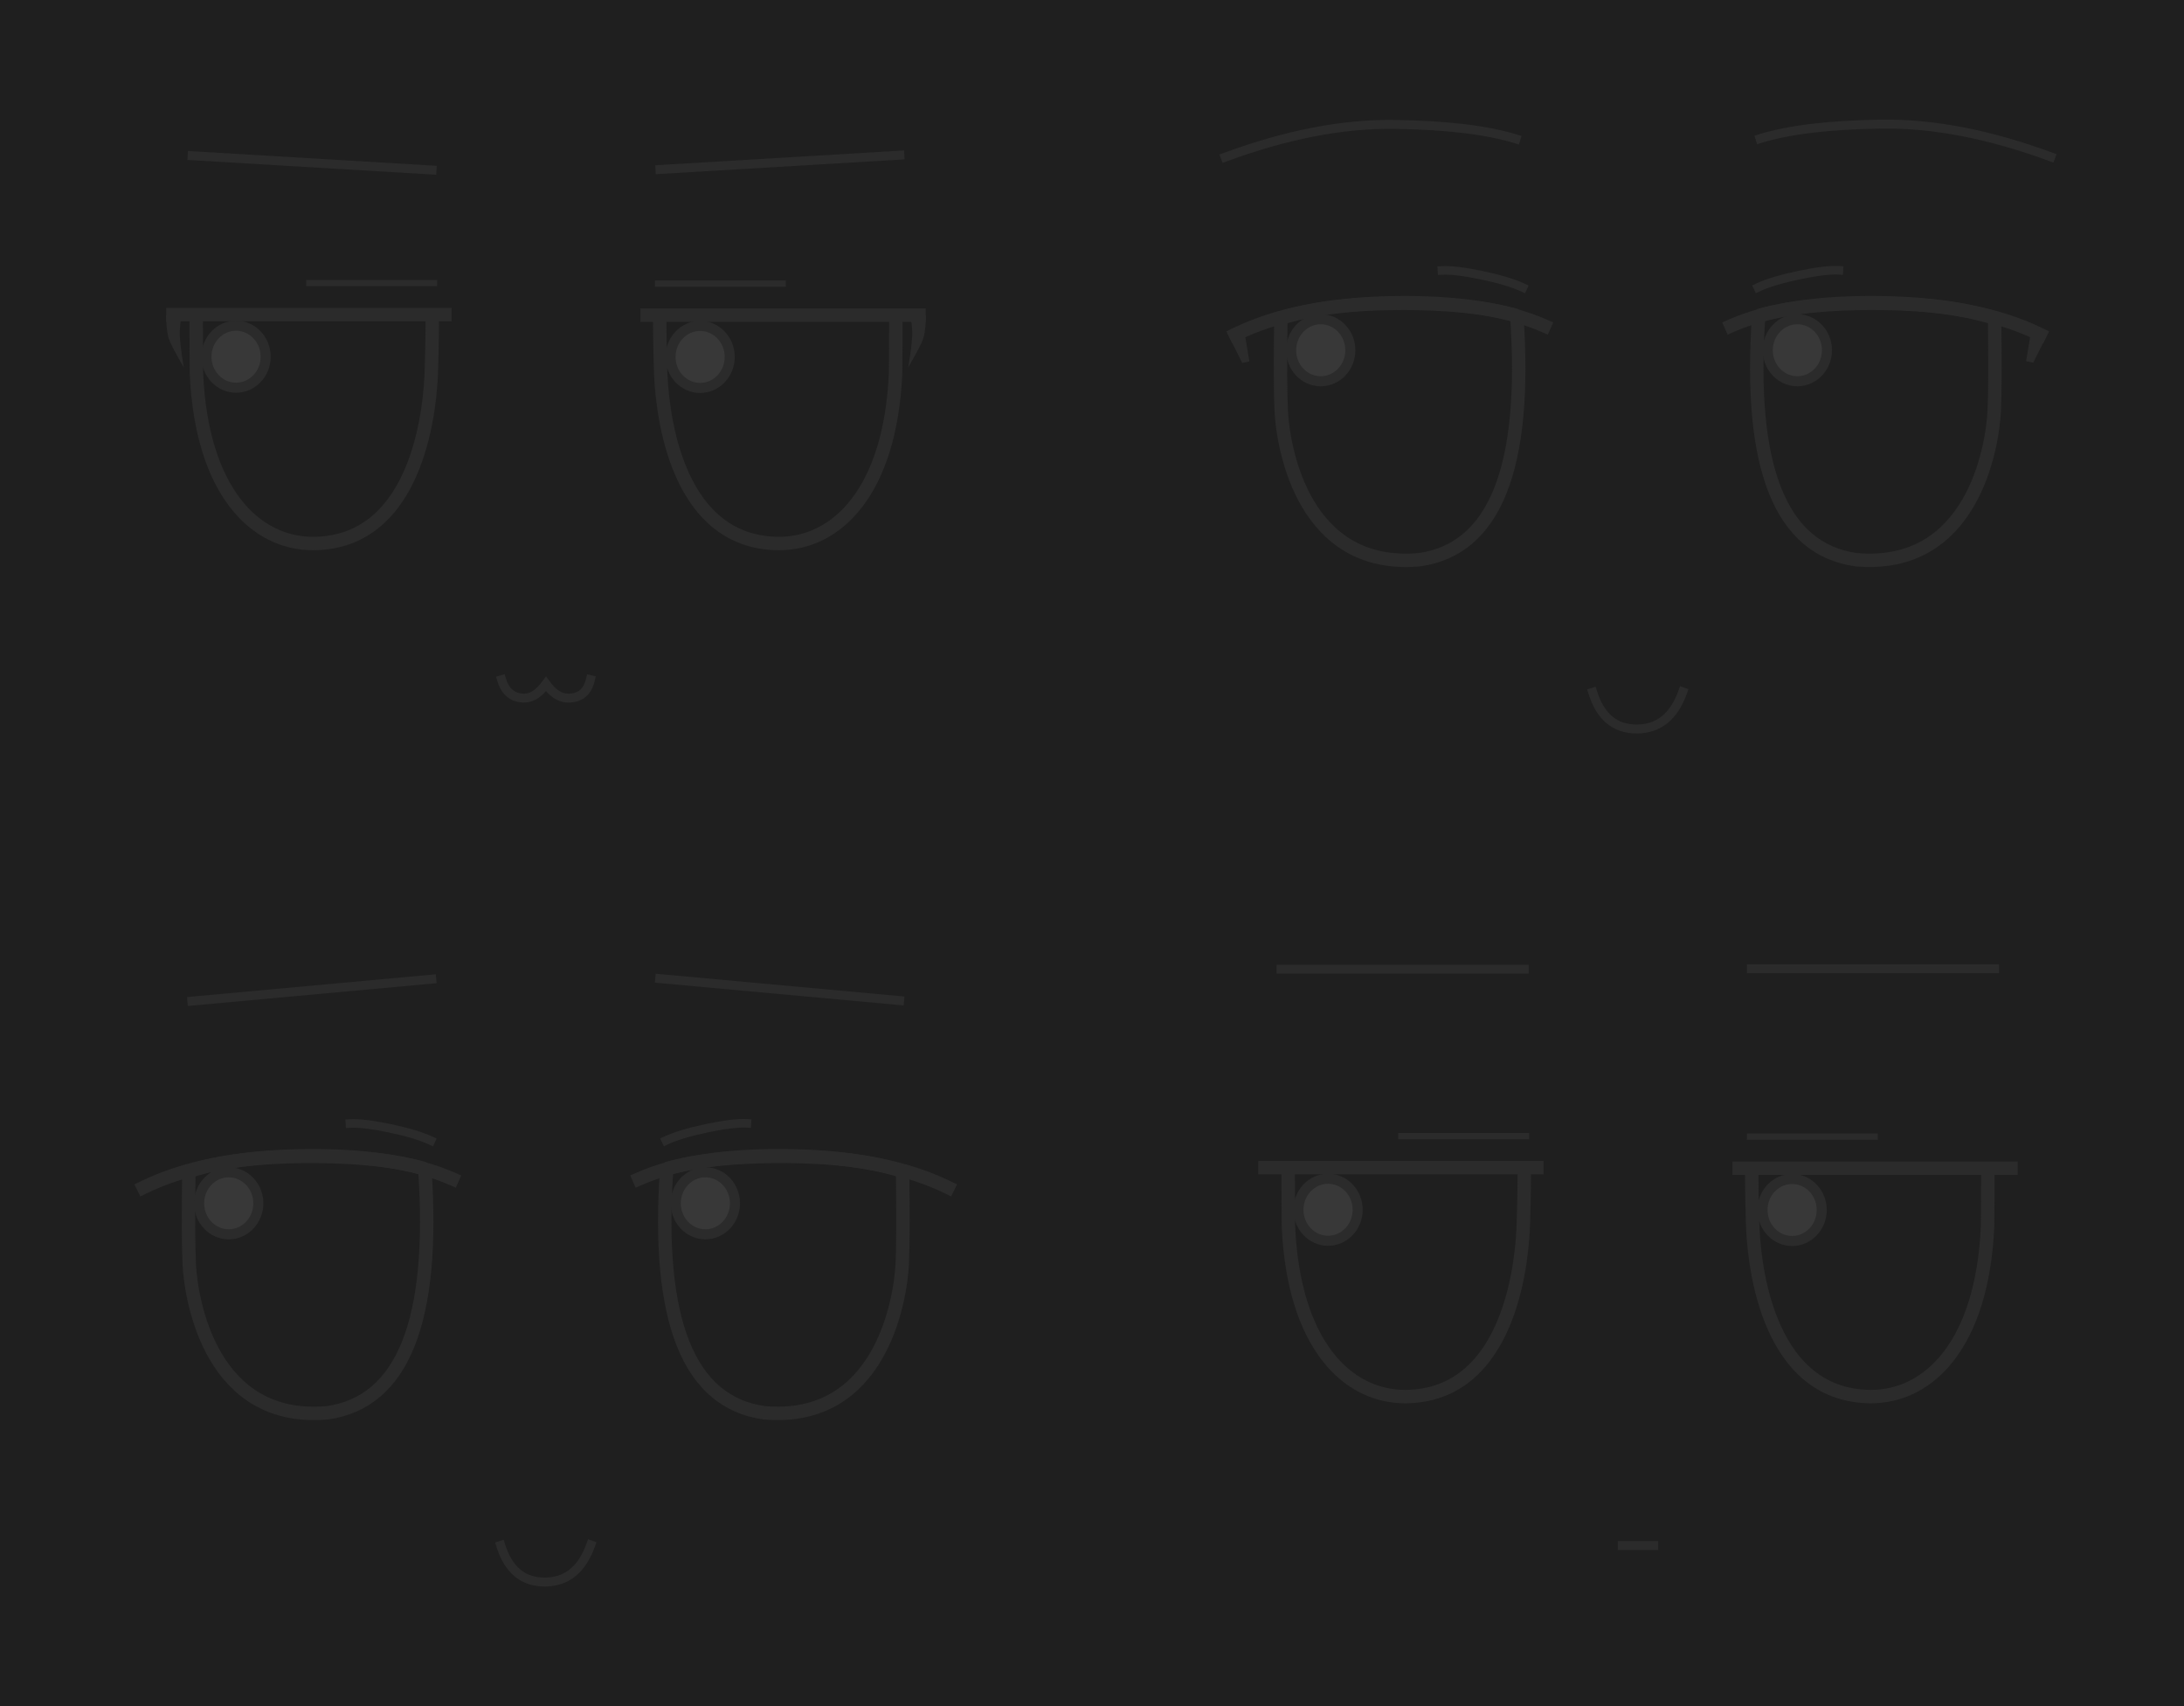 <?xml version="1.0" encoding="UTF-8" standalone="no"?>
<!-- Created using Krita: https://krita.org -->

<svg
   width="1024"
   height="800"
   viewBox="0 0 1024 800"
   version="1.1"
   id="svg890"
   sodipodi:docname="faces.svg"
   inkscape:version="1.2.1 (9c6d41e410, 2022-07-14)"
   inkscape:export-xdpi="96"
   inkscape:export-ydpi="96"
   xmlns:inkscape="http://www.inkscape.org/namespaces/inkscape"
   xmlns:sodipodi="http://sodipodi.sourceforge.net/DTD/sodipodi-0.dtd"
   xmlns="http://www.w3.org/2000/svg"
   xmlns:svg="http://www.w3.org/2000/svg">
  <sodipodi:namedview
     id="namedview892"
     pagecolor="#ffffff"
     bordercolor="#000000"
     borderopacity="1"
     inkscape:pageshadow="0"
     inkscape:pageopacity="0"
     inkscape:pagecheckerboard="true"
     inkscape:document-units="px"
     showgrid="false"
     inkscape:zoom="1.03875"
     inkscape:cx="488.56799"
     inkscape:cy="400.9627"
     inkscape:window-width="1920"
     inkscape:window-height="1056"
     inkscape:window-x="0"
     inkscape:window-y="0"
     inkscape:window-maximized="1"
     inkscape:current-layer="layer15"
     scale-x="1"
     units="px"
     inkscape:showpageshadow="0"
     inkscape:deskcolor="#d1d1d1" />
  <defs
     id="defs882" />
  <g
     inkscape:groupmode="layer"
     id="layer1"
     inkscape:label="bg"
     sodipodi:insensitive="true">
    <rect
       style="fill:#1f1f1f;fill-opacity:1;stroke:none;stroke-width:2.325;stroke-miterlimit:2.667"
       id="rect838"
       width="1024"
       height="800"
       x="0"
       y="0"
       ry="0" />
  </g>
  <g
     inkscape:groupmode="layer"
     id="layer15"
     inkscape:label="1, 1"
     sodipodi:insensitive="true">
    <path
       id="shape0-5"
       fill="none"
       stroke="#000000"
       stroke-width="0.96"
       stroke-linecap="square"
       stroke-linejoin="miter"
       stroke-miterlimit="2"
       d="m 760.638,724.715 h 14.722"
       style="display:inline;stroke:#2b2b2b;stroke-width:4.192;stroke-miterlimit:2.667;stroke-dasharray:none;stroke-opacity:1" />
    <path
       id="shape0-7"
       fill="none"
       stroke="#000000"
       stroke-width="0.96"
       stroke-linecap="square"
       stroke-linejoin="miter"
       stroke-miterlimit="2"
       d="M 600.649,454.443 H 714.652"
       style="display:inline;stroke:#2b2b2b;stroke-width:4.192;stroke-miterlimit:2;stroke-dasharray:none;stroke-opacity:1" />
    <path
       id="shape01-92"
       fill="none"
       stroke="#000000"
       stroke-width="0.96"
       stroke-linecap="square"
       stroke-linejoin="miter"
       stroke-miterlimit="2"
       d="M 821.163,454.248 H 935.166"
       style="display:inline;stroke:#2b2b2b;stroke-width:4.192;stroke-miterlimit:2;stroke-dasharray:none;stroke-opacity:1" />
    <path
       id="shape01-36"
       fill="#ffffff"
       fill-rule="evenodd"
       stroke="#000000"
       stroke-width="1.68"
       stroke-linecap="square"
       stroke-linejoin="miter"
       stroke-miterlimit="2"
       d="m 931.99,549.658 c 0.038,9.11 0.004,17.581 -0.09,25.41 -2.426,54.987 -27.225,79.805 -54.764,79.805 -50.8,-0.326 -55.103,-67.467 -55.411,-81.917 -0.08,-3.74 -0.397,-11.757 -0.397,-23.574"
       style="display:inline;fill:none;fill-opacity:0.009;stroke:#2b2b2b;stroke-width:6.288;stroke-miterlimit:2;stroke-dasharray:none;stroke-opacity:1"
       sodipodi:nodetypes="cccsc" />
    <path
       id="shape01-0-7"
       fill="#ffffff"
       fill-rule="evenodd"
       stroke="#000000"
       stroke-width="1.68"
       stroke-linecap="square"
       stroke-linejoin="miter"
       stroke-miterlimit="2"
       d="m 604.011,549.657 c -0.038,9.11 -0.004,17.581 0.09,25.41 2.426,54.987 27.225,79.805 54.764,79.805 50.8,-0.326 55.103,-67.467 55.411,-81.917 0.08,-3.74 0.397,-11.757 0.397,-23.574"
       style="display:inline;fill:none;fill-opacity:0.009;stroke:#2b2b2b;stroke-width:6.288;stroke-miterlimit:2;stroke-dasharray:none;stroke-opacity:1"
       sodipodi:nodetypes="cccsc" />
    <path
       id="shape2-5"
       fill="none"
       stroke="#000000"
       stroke-width="1.372"
       stroke-linecap="square"
       stroke-linejoin="miter"
       stroke-miterlimit="2"
       d="m 942.912,547.771 c -42.501,0 -85.002,0 -127.504,0"
       style="display:inline;stroke:#2b2b2b;stroke-width:6.288;stroke-miterlimit:2;stroke-dasharray:none;stroke-opacity:1" />
    <path
       id="shape3-3"
       fill="none"
       stroke="#000000"
       stroke-width="0.672"
       stroke-linecap="square"
       stroke-linejoin="miter"
       stroke-miterlimit="2"
       d="M 878.984,532.978 H 820.516"
       style="display:inline;stroke:#2b2b2b;stroke-width:2.934;stroke-miterlimit:2;stroke-dasharray:none;stroke-opacity:1" />
    <path
       id="shape21-5"
       fill="none"
       stroke="#000000"
       stroke-width="1.372"
       stroke-linecap="square"
       stroke-linejoin="miter"
       stroke-miterlimit="2"
       d="M 593.086,547.513 H 720.59"
       style="display:inline;stroke:#2b2b2b;stroke-width:6.288;stroke-miterlimit:2;stroke-dasharray:none;stroke-opacity:1" />
    <path
       id="shape31-6"
       fill="none"
       stroke="#000000"
       stroke-width="0.672"
       stroke-linecap="square"
       stroke-linejoin="miter"
       stroke-miterlimit="2"
       d="m 657.014,532.72 h 58.469"
       style="display:inline;stroke:#2b2b2b;stroke-width:2.934;stroke-miterlimit:2;stroke-dasharray:none;stroke-opacity:1" />
    <ellipse
       id="shape1-29"
       rx="13.877"
       ry="14.538"
       cx="840.266"
       cy="567.363"
       fill="#ffffff"
       fill-rule="evenodd"
       stroke="#000000"
       stroke-width="1.344"
       stroke-linecap="square"
       stroke-linejoin="bevel"
       style="display:inline;fill:#383838;fill-opacity:1;stroke:#2b2b2b;stroke-width:4.716;stroke-miterlimit:4;stroke-dasharray:none;stroke-opacity:1" />
    <ellipse
       id="shape11-1"
       transform="scale(-1,1)"
       rx="13.877"
       ry="14.538"
       cx="-622.683"
       cy="567.264"
       fill="#ffffff"
       fill-rule="evenodd"
       stroke="#000000"
       stroke-width="1.344"
       stroke-linecap="square"
       stroke-linejoin="bevel"
       style="display:inline;fill:#383838;fill-opacity:1;stroke:#2b2b2b;stroke-width:4.716;stroke-miterlimit:4;stroke-dasharray:none;stroke-opacity:1" />
  </g>
  <g
     inkscape:groupmode="layer"
     id="layer16"
     inkscape:label="0, 1"
     sodipodi:insensitive="true">
    <path
       id="shape0-9-2"
       fill="none"
       stroke="#000000"
       stroke-width="0.96"
       stroke-linecap="square"
       stroke-linejoin="bevel"
       d="m 234.769,724.639 c 3.59,11.509 10.494,17.239 20.71,17.19 10.217,-0.049 17.384,-5.848 21.502,-17.396"
       style="display:inline;stroke:#2b2b2b;stroke-width:4.192;stroke-miterlimit:2.667;stroke-dasharray:none;stroke-opacity:1" />
    <path
       id="shape5-7"
       fill="none"
       stroke="#000000"
       stroke-width="0.983"
       stroke-linecap="square"
       stroke-linejoin="miter"
       stroke-miterlimit="2"
       d="M 421.785,469.166 309.316,458.865"
       style="display:inline;stroke:#2b2b2b;stroke-width:4.192;stroke-miterlimit:2;stroke-dasharray:none;stroke-opacity:1"
       sodipodi:nodetypes="cc" />
    <path
       id="shape02-7-0"
       fill="none"
       stroke="#000000"
       stroke-width="0.983"
       stroke-linecap="square"
       stroke-linejoin="miter"
       stroke-miterlimit="2"
       d="M 89.965,469.424 202.435,459.123"
       style="display:inline;stroke:#2b2b2b;stroke-width:4.192;stroke-miterlimit:2;stroke-dasharray:none;stroke-opacity:1"
       sodipodi:nodetypes="cc" />
    <path
       id="shape0-93"
       fill="#ffffff"
       stroke="#000000"
       stroke-width="1.8"
       stroke-linecap="square"
       stroke-linejoin="bevel"
       d="m 312.582,548.001 c -4.94,71.305 10.28,109.452 45.661,114.441 54.123,4.85 63.895,-51.835 64.784,-69.798 0.395,-7.984 0.455,-22.446 0.178,-43.386 -14.164,-4.627 -32.716,-6.975 -55.656,-7.043 -22.94,-0.068 -41.263,1.861 -54.968,5.785 z"
       style="display:inline;fill:none;fill-opacity:0;stroke:#2b2b2b;stroke-width:6.288;stroke-miterlimit:3;stroke-dasharray:none;stroke-opacity:1" />
    <path
       id="shape01-9-6"
       fill="none"
       stroke="#000000"
       stroke-width="1.8"
       stroke-linecap="square"
       stroke-linejoin="miter"
       stroke-miterlimit="2"
       d="m 299.64,552.78 c 17.731,-7.779 41.541,-11.384 71.432,-10.815 29.89,0.569 54.371,5.515 73.444,14.84"
       style="display:inline;stroke:#2b2b2b;stroke-width:6.288;stroke-miterlimit:3;stroke-dasharray:none;stroke-opacity:1" />
    <path
       id="shape1-3-0"
       fill="none"
       stroke="#000000"
       stroke-width="4.024"
       stroke-linecap="square"
       stroke-linejoin="miter"
       stroke-miterlimit="2"
       d="m 312.216,534.796 c 4.532,-2.117 10.945,-4.045 19.241,-5.785 8.296,-1.74 14.542,-2.495 18.738,-2.264"
       style="display:inline;stroke:#2b2b2b;stroke-opacity:1" />
    <path
       id="shape11-6-6"
       fill="none"
       stroke="#000000"
       stroke-width="4.024"
       stroke-linecap="square"
       stroke-linejoin="miter"
       stroke-miterlimit="2"
       d="m 202.05,534.859 c -4.532,-2.117 -10.945,-4.045 -19.241,-5.785 -8.296,-1.74 -14.542,-2.495 -18.738,-2.264"
       style="display:inline;stroke:#2b2b2b;stroke-opacity:1" />
    <path
       id="shape011-2"
       fill="#ffffff"
       stroke="#000000"
       stroke-width="1.8"
       stroke-linecap="square"
       stroke-linejoin="bevel"
       d="m 199.168,548.009 c 4.94,71.305 -10.28,109.452 -45.661,114.441 -54.123,4.85 -63.895,-51.835 -64.784,-69.798 -0.395,-7.984 -0.455,-22.446 -0.178,-43.386 14.164,-4.627 32.716,-6.975 55.656,-7.043 22.94,-0.068 41.263,1.861 54.968,5.785 z"
       style="display:inline;fill:none;fill-opacity:0;stroke:#2b2b2b;stroke-width:6.288;stroke-miterlimit:3;stroke-dasharray:none;stroke-opacity:1" />
    <path
       id="shape02-6"
       fill="none"
       stroke="#000000"
       stroke-width="1.8"
       stroke-linecap="square"
       stroke-linejoin="miter"
       stroke-miterlimit="2"
       d="m 212.111,552.788 c -17.731,-7.779 -41.541,-11.384 -71.432,-10.815 -29.89,0.568 -54.371,5.515 -73.444,14.84"
       style="display:inline;stroke:#2b2b2b;stroke-width:6.288;stroke-miterlimit:3;stroke-dasharray:none;stroke-opacity:1" />
    <ellipse
       id="shape1-2-1"
       rx="13.877"
       ry="14.538"
       cx="330.723"
       cy="564.228"
       fill="#ffffff"
       fill-rule="evenodd"
       stroke="#000000"
       stroke-width="1.344"
       stroke-linecap="square"
       stroke-linejoin="bevel"
       style="display:inline;fill:#383838;fill-opacity:1;stroke:#2b2b2b;stroke-width:4.716;stroke-miterlimit:4;stroke-dasharray:none;stroke-opacity:1" />
    <ellipse
       id="shape12-8"
       transform="scale(-1,1)"
       rx="13.877"
       ry="14.538"
       cx="-107.245"
       cy="564.236"
       fill="#ffffff"
       fill-rule="evenodd"
       stroke="#000000"
       stroke-width="1.344"
       stroke-linecap="square"
       stroke-linejoin="bevel"
       style="display:inline;fill:#383838;fill-opacity:1;stroke:#2b2b2b;stroke-width:4.716;stroke-miterlimit:4;stroke-dasharray:none;stroke-opacity:1" />
  </g>
  <g
     inkscape:groupmode="layer"
     id="layer14"
     inkscape:label="1, 0"
     sodipodi:insensitive="true">
    <path
       id="shape0-9"
       fill="none"
       stroke="#000000"
       stroke-width="0.96"
       stroke-linecap="square"
       stroke-linejoin="bevel"
       d="m 746.769,324.639 c 3.59,11.509 10.494,17.239 20.71,17.19 10.217,-0.049 17.384,-5.848 21.502,-17.396"
       style="display:inline;stroke:#2b2b2b;stroke-width:4.192;stroke-miterlimit:2.667;stroke-dasharray:none;stroke-opacity:1" />
    <path
       id="shape0-02"
       fill="none"
       stroke="#000000"
       stroke-width="0.96"
       stroke-linecap="square"
       stroke-linejoin="bevel"
       d="m 825.221,64.999 c 13.579,-4.181 32.515,-6.451 56.807,-6.81 24.292,-0.359 50.798,4.761 79.517,15.362"
       style="display:inline;stroke:#2b2b2b;stroke-width:4.192;stroke-miterlimit:4;stroke-dasharray:none;stroke-opacity:1" />
    <path
       id="shape01-3"
       fill="none"
       stroke="#000000"
       stroke-width="0.96"
       stroke-linecap="square"
       stroke-linejoin="bevel"
       d="m 710.78,65.144 c -13.579,-4.181 -32.515,-6.451 -56.807,-6.81 -24.292,-0.359 -50.798,4.761 -79.517,15.362"
       style="display:inline;stroke:#2b2b2b;stroke-width:4.192;stroke-miterlimit:4;stroke-dasharray:none;stroke-opacity:1" />
    <path
       id="shape0"
       fill="#ffffff"
       stroke="#000000"
       stroke-width="1.8"
       stroke-linecap="square"
       stroke-linejoin="bevel"
       d="m 824.582,148.001 c -4.94,71.305 10.28,109.452 45.661,114.441 54.123,4.85 63.895,-51.835 64.784,-69.798 0.395,-7.984 0.455,-22.446 0.178,-43.386 -14.164,-4.627 -32.716,-6.975 -55.656,-7.043 -22.94,-0.068 -41.263,1.861 -54.968,5.785 z"
       style="display:inline;fill:none;fill-opacity:0;stroke:#2b2b2b;stroke-width:6.288;stroke-miterlimit:3;stroke-dasharray:none;stroke-opacity:1" />
    <path
       id="shape01-9"
       fill="none"
       stroke="#000000"
       stroke-width="1.8"
       stroke-linecap="square"
       stroke-linejoin="miter"
       stroke-miterlimit="2"
       d="m 811.639,152.78 c 17.731,-7.779 41.541,-11.384 71.432,-10.815 29.89,0.569 54.371,5.515 73.444,14.84"
       style="display:inline;stroke:#2b2b2b;stroke-width:6.288;stroke-miterlimit:3;stroke-dasharray:none;stroke-opacity:1" />
    <path
       id="shape1-3"
       fill="none"
       stroke="#000000"
       stroke-width="4.024"
       stroke-linecap="square"
       stroke-linejoin="miter"
       stroke-miterlimit="2"
       d="m 824.215,134.796 c 4.532,-2.117 10.945,-4.045 19.241,-5.785 8.296,-1.74 14.542,-2.495 18.738,-2.264"
       style="display:inline;stroke:#2b2b2b;stroke-opacity:1" />
    <path
       id="shape11-6"
       fill="none"
       stroke="#000000"
       stroke-width="4.024"
       stroke-linecap="square"
       stroke-linejoin="miter"
       stroke-miterlimit="2"
       d="m 714.05,134.858 c -4.532,-2.117 -10.945,-4.045 -19.241,-5.785 -8.296,-1.74 -14.542,-2.495 -18.738,-2.264"
       style="display:inline;stroke:#2b2b2b;stroke-opacity:1" />
    <path
       id="shape011"
       fill="#ffffff"
       stroke="#000000"
       stroke-width="1.8"
       stroke-linecap="square"
       stroke-linejoin="bevel"
       d="m 711.168,148.009 c 4.94,71.305 -10.28,109.452 -45.661,114.441 -54.123,4.85 -63.895,-51.835 -64.784,-69.798 -0.395,-7.984 -0.455,-22.446 -0.178,-43.386 14.164,-4.627 32.716,-6.975 55.656,-7.043 22.94,-0.068 41.263,1.861 54.968,5.785 z"
       style="display:inline;fill:none;fill-opacity:0;stroke:#2b2b2b;stroke-width:6.288;stroke-miterlimit:3;stroke-dasharray:none;stroke-opacity:1" />
    <path
       id="shape02"
       fill="none"
       stroke="#000000"
       stroke-width="1.8"
       stroke-linecap="square"
       stroke-linejoin="miter"
       stroke-miterlimit="2"
       d="M 724.11,152.788 C 706.379,145.009 682.569,141.404 652.679,141.972 c -29.89,0.568 -54.371,5.515 -73.444,14.84"
       style="display:inline;stroke:#2b2b2b;stroke-width:6.288;stroke-miterlimit:3;stroke-dasharray:none;stroke-opacity:1" />
    <path
       id="shape0-0"
       fill="#000000"
       fill-rule="evenodd"
       stroke="#000000"
       stroke-opacity="0"
       stroke-width="0"
       stroke-linecap="square"
       stroke-linejoin="bevel"
       d="m 952.55,153.86 7.732,2.239 -6.976,13.967 -3.339,-0.733 z"
       style="display:inline;fill:#2b2b2b;fill-opacity:1;stroke:#2b2b2b;stroke-opacity:1" />
    <path
       id="shape01-6"
       fill="#000000"
       fill-rule="evenodd"
       stroke="#000000"
       stroke-opacity="0"
       stroke-width="0"
       stroke-linecap="square"
       stroke-linejoin="bevel"
       d="m 583.199,153.986 -7.732,2.239 6.976,13.967 3.339,-0.733 z"
       style="display:inline;fill:#2b2b2b;fill-opacity:1;stroke:#2b2b2b;stroke-opacity:1" />
    <ellipse
       id="shape1-2"
       rx="13.877"
       ry="14.538"
       cx="842.722"
       cy="164.228"
       fill="#ffffff"
       fill-rule="evenodd"
       stroke="#000000"
       stroke-width="1.344"
       stroke-linecap="square"
       stroke-linejoin="bevel"
       style="display:inline;fill:#383838;fill-opacity:1;stroke:#2b2b2b;stroke-width:4.716;stroke-miterlimit:4;stroke-dasharray:none;stroke-opacity:1" />
    <ellipse
       id="shape12"
       transform="scale(-1,1)"
       rx="13.877"
       ry="14.538"
       cx="-619.245"
       cy="164.236"
       fill="#ffffff"
       fill-rule="evenodd"
       stroke="#000000"
       stroke-width="1.344"
       stroke-linecap="square"
       stroke-linejoin="bevel"
       style="display:inline;fill:#383838;fill-opacity:1;stroke:#2b2b2b;stroke-width:4.716;stroke-miterlimit:4;stroke-dasharray:none;stroke-opacity:1" />
  </g>
  <g
     inkscape:groupmode="layer"
     id="layer13"
     inkscape:label="0, 0"
     style="display:inline"
     sodipodi:insensitive="true">
    <path
       id="shape0-2"
       fill="none"
       stroke="#000000"
       stroke-width="0.96"
       stroke-linecap="square"
       stroke-linejoin="miter"
       stroke-miterlimit="2"
       d="m 235.188,318.722 c 1.713,5.721 5.247,8.593 10.601,8.615 3.57,0.017 6.973,-2.193 10.21,-6.624 3.202,4.432 6.671,6.647 10.405,6.645 5.603,-0.004 9.071,-2.882 10.406,-8.637"
       style="display:inline;stroke:#2b2b2b;stroke-width:4.192;stroke-miterlimit:2.667;stroke-dasharray:none;stroke-opacity:1" />
    <path
       id="shape5"
       fill="none"
       stroke="#000000"
       stroke-width="0.983"
       stroke-linecap="square"
       stroke-linejoin="miter"
       stroke-miterlimit="2"
       d="m 421.909,72.762 -112.47,6.699"
       style="display:inline;stroke:#2b2b2b;stroke-width:4.192;stroke-miterlimit:2;stroke-dasharray:none;stroke-opacity:1" />
    <path
       id="shape02-7"
       fill="none"
       stroke="#000000"
       stroke-width="0.983"
       stroke-linecap="square"
       stroke-linejoin="miter"
       stroke-miterlimit="2"
       d="m 90.089,73.02 112.47,6.699"
       style="display:inline;stroke:#2b2b2b;stroke-width:4.192;stroke-miterlimit:2;stroke-dasharray:none;stroke-opacity:1" />
    <path
       id="shape01"
       fill="#ffffff"
       fill-rule="evenodd"
       stroke="#000000"
       stroke-width="1.68"
       stroke-linecap="square"
       stroke-linejoin="miter"
       stroke-miterlimit="2"
       d="m 419.99,149.658 c 0.038,9.11 0.004,17.581 -0.09,25.41 -2.426,54.987 -27.225,79.805 -54.764,79.805 -50.8,-0.326 -55.103,-67.467 -55.411,-81.917 -0.08,-3.74 -0.397,-11.757 -0.397,-23.574"
       style="display:inline;fill:none;fill-opacity:0;stroke:#2b2b2b;stroke-width:6.288;stroke-miterlimit:2;stroke-dasharray:none;stroke-opacity:1"
       sodipodi:nodetypes="cccsc" />
    <path
       id="shape01-0"
       fill="#ffffff"
       fill-rule="evenodd"
       stroke="#000000"
       stroke-width="1.68"
       stroke-linecap="square"
       stroke-linejoin="miter"
       stroke-miterlimit="2"
       d="m 92.011,149.657 c -0.038,9.11 -0.004,17.581 0.09,25.41 2.426,54.987 27.225,79.805 54.764,79.805 50.8,-0.326 55.103,-67.467 55.411,-81.917 0.08,-3.74 0.397,-11.757 0.397,-23.574"
       style="display:inline;fill:none;fill-opacity:0;stroke:#2b2b2b;stroke-width:6.288;stroke-miterlimit:2;stroke-dasharray:none;stroke-opacity:1"
       sodipodi:nodetypes="cccsc" />
    <path
       id="shape2"
       fill="none"
       stroke="#000000"
       stroke-width="1.372"
       stroke-linecap="square"
       stroke-linejoin="miter"
       stroke-miterlimit="2"
       d="m 430.912,147.771 c -42.501,0 -85.002,0 -127.504,0"
       style="display:inline;stroke:#2b2b2b;stroke-width:6.288;stroke-miterlimit:2;stroke-dasharray:none;stroke-opacity:1" />
    <path
       id="shape3"
       fill="none"
       stroke="#000000"
       stroke-width="0.672"
       stroke-linecap="square"
       stroke-linejoin="miter"
       stroke-miterlimit="2"
       d="M 366.984,132.978 H 308.516"
       style="display:inline;stroke:#2b2b2b;stroke-width:2.934;stroke-miterlimit:2;stroke-dasharray:none;stroke-opacity:1" />
    <path
       id="shape21"
       fill="none"
       stroke="#000000"
       stroke-width="1.372"
       stroke-linecap="square"
       stroke-linejoin="miter"
       stroke-miterlimit="2"
       d="M 81.086,147.513 H 208.59"
       style="display:inline;stroke:#2b2b2b;stroke-width:6.288;stroke-miterlimit:2;stroke-dasharray:none;stroke-opacity:1" />
    <path
       id="shape31"
       fill="none"
       stroke="#000000"
       stroke-width="0.672"
       stroke-linecap="square"
       stroke-linejoin="miter"
       stroke-miterlimit="2"
       d="m 145.014,132.719 h 58.469"
       style="display:inline;stroke:#2b2b2b;stroke-width:2.934;stroke-miterlimit:2;stroke-dasharray:none;stroke-opacity:1" />
    <path
       id="shape01-1"
       fill="#000000"
       fill-rule="evenodd"
       stroke="#000000"
       stroke-opacity="0"
       stroke-width="0"
       stroke-linecap="square"
       stroke-linejoin="bevel"
       d="m 85.652,145.443 -7.732,2.239 c 0,4.135 0.259,7.576 1.025,10.456 0.677,2.544 3.254,7.237 7.209,14.144 -1.35,-7.882 -1.757,-12.884 -1.874,-14.937 -0.118,-2.053 0.122,-5.997 1.372,-11.902 z"
       sodipodi:nodetypes="ccscsc"
       style="display:inline;fill:#2b2b2b;fill-opacity:1;stroke:#2b2b2b;stroke-opacity:1" />
    <path
       id="shape01-1-2"
       fill="#000000"
       fill-rule="evenodd"
       stroke="#000000"
       stroke-opacity="0"
       stroke-width="0"
       stroke-linecap="square"
       stroke-linejoin="bevel"
       d="m 426.348,145.445 7.732,2.239 c 0,4.135 -0.259,7.576 -1.025,10.456 -0.677,2.544 -3.254,7.236 -7.209,14.144 1.35,-7.882 1.757,-12.884 1.874,-14.937 0.117,-2.053 -0.122,-5.997 -1.372,-11.902 z"
       sodipodi:nodetypes="ccscsc"
       style="display:inline;fill:#2b2b2b;fill-opacity:1;stroke:#2b2b2b;stroke-opacity:1" />
    <ellipse
       id="shape1"
       rx="13.877"
       ry="14.538"
       cx="328.265"
       cy="167.363"
       fill="#ffffff"
       fill-rule="evenodd"
       stroke="#000000"
       stroke-width="1.344"
       stroke-linecap="square"
       stroke-linejoin="bevel"
       style="display:inline;fill:#383838;fill-opacity:1;stroke:#2b2b2b;stroke-width:4.716;stroke-miterlimit:4;stroke-dasharray:none;stroke-opacity:1" />
    <ellipse
       id="shape11"
       transform="scale(-1,1)"
       rx="13.877"
       ry="14.538"
       cx="-110.683"
       cy="167.264"
       fill="#ffffff"
       fill-rule="evenodd"
       stroke="#000000"
       stroke-width="1.344"
       stroke-linecap="square"
       stroke-linejoin="bevel"
       style="display:inline;fill:#383838;fill-opacity:1;stroke:#2b2b2b;stroke-width:4.716;stroke-miterlimit:4;stroke-dasharray:none;stroke-opacity:1" />
  </g>
</svg>
